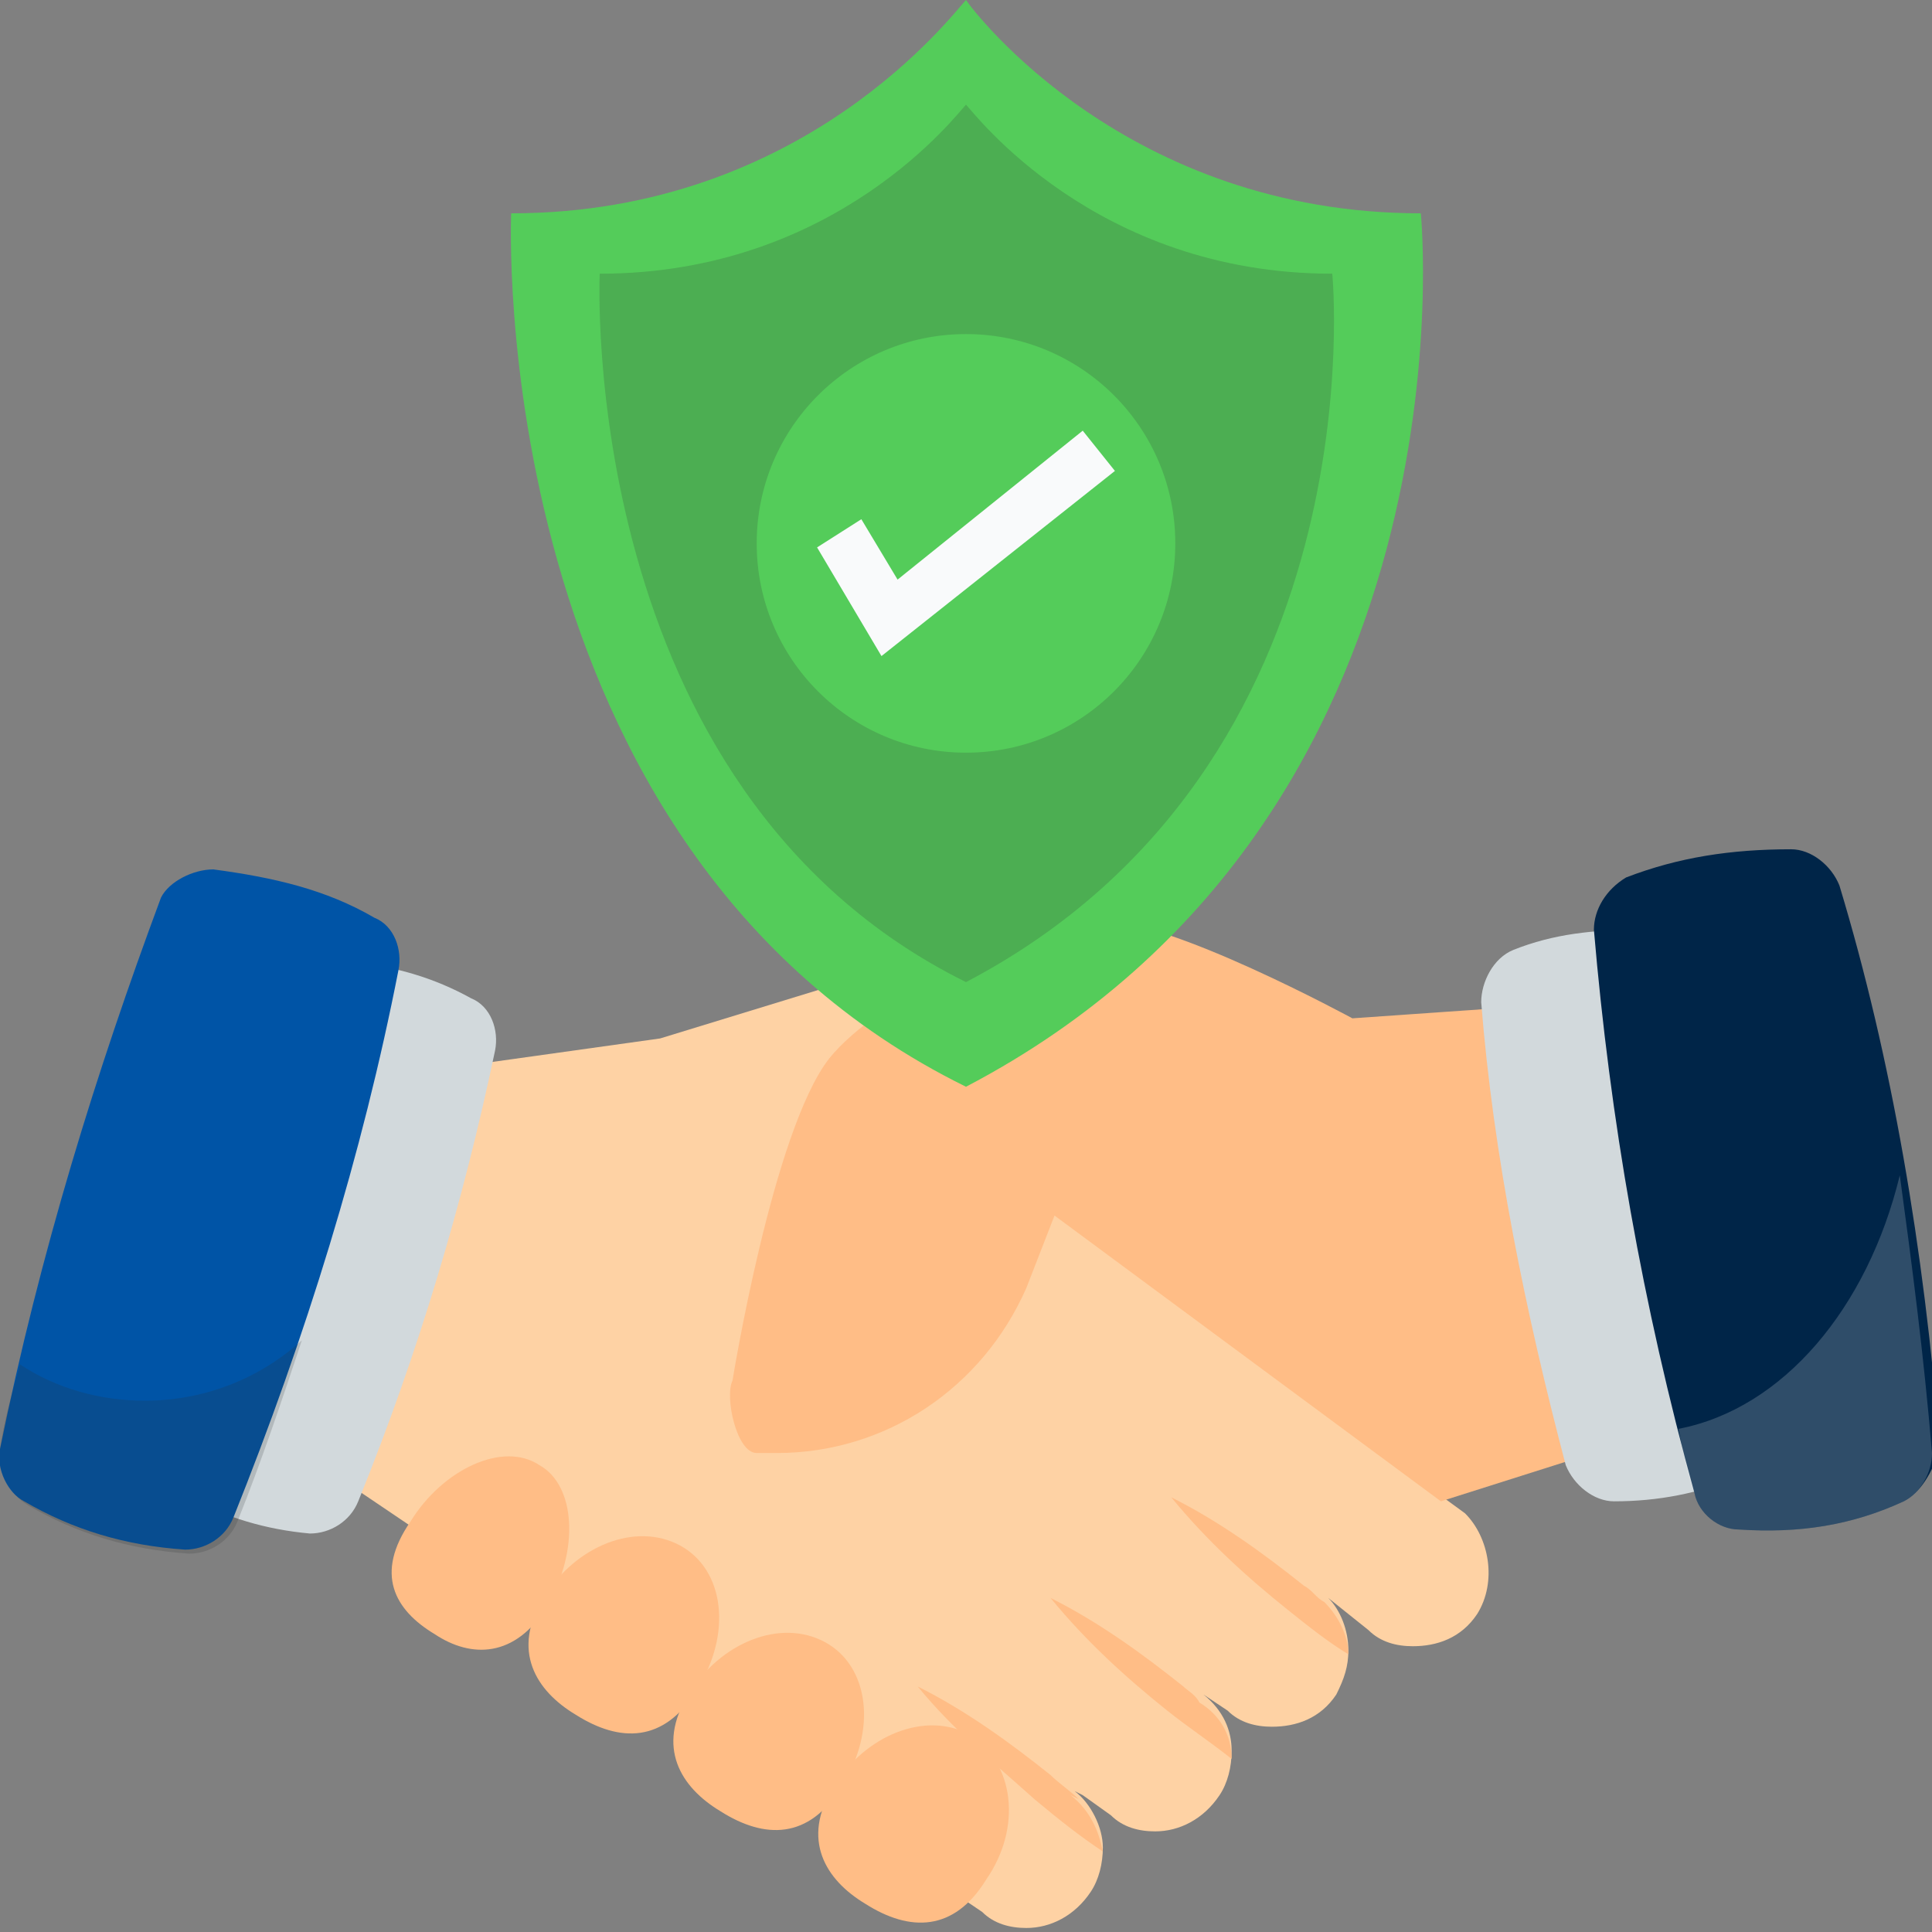 <svg width="48" height="48" viewBox="0 0 48 48" fill="none" xmlns="http://www.w3.org/2000/svg">
<rect x="0" y="0" width="48" height="48" fill="#808080" stroke="none"/>
<g clip-path="url(#clip0_9995_60482)">
<path d="M36.7 40.1C36.3 40.7 35.7 40.9 35.1 40.9C34.7 40.9 34.3 40.8 34 40.5L33 39.7C33.3 40 33.5 40.5 33.5 41C33.5 41.4 33.4 41.7 33.2 42.1C32.8 42.7 32.2 42.9 31.6 42.9C31.2 42.9 30.8 42.8 30.5 42.5L29.9 42.1C30.4 42.5 30.6 43 30.6 43.5C30.6 43.9 30.5 44.3 30.3 44.6C29.9 45.2 29.3 45.5 28.7 45.5C28.3 45.5 27.9 45.4 27.6 45.1L26.9 44.6L26.7 44.5C27.1 44.8 27.4 45.4 27.4 45.9C27.4 46.3 27.3 46.7 27.1 47C26.7 47.6 26.1 47.9 25.5 47.9C25.1 47.9 24.7 47.8 24.4 47.5L8.7 36.9L11.4 26.5L16.4 25.8L22.6 23.9H27.2L29.3 32.4L36.4 37.6C37 38.2 37.2 39.3 36.7 40.1Z" fill="#FED2A4"/>
<path d="M39.899 36L35.799 37.3L26.199 30.2L25.499 32C24.399 34.5 21.999 36.1 19.299 36.1C19.099 36.1 18.999 36.1 18.799 36.1C18.299 36.1 17.999 34.7 18.199 34.3C18.199 34.3 19.199 28.1 20.599 26.3C21.799 24.8 25.499 23 27.399 22.9C28.999 22.8 33.599 25.3 33.599 25.3L37.899 25L39.899 36Z" fill="#FFBD86"/>
<path d="M33.5 41.1C33 40.8 32.5 40.4 32 40C31 39.2 30 38.3 29.1 37.2C30.3 37.8 31.4 38.6 32.4 39.4C32.6 39.5 32.7 39.7 32.9 39.8C33.3 40.2 33.5 40.7 33.5 41.1Z" fill="#FFBD86"/>
<path d="M30.6 43.7C30.1 43.3 29.5 42.9 29 42.5C28 41.7 27 40.8 26.1 39.7C27.3 40.3 28.4 41.1 29.4 41.9C29.5 42 29.7 42.1 29.8 42.3C30.3 42.6 30.6 43.1 30.6 43.7Z" fill="#FFBD86"/>
<path d="M27.4 46C26.8 45.6 26.3 45.2 25.7 44.7C24.7 43.8 23.7 43 22.8 41.9C24 42.5 25.1 43.3 26.1 44.1C26.3 44.3 26.6 44.5 26.8 44.7L26.6 44.6C27.1 45 27.3 45.5 27.4 46Z" fill="#FFBD86"/>
<path d="M13.6 39.9C12.8 41.2 11.7 41.2 10.8 40.6C9.8 40 9.3 39.1 10.2 37.8C11 36.5 12.5 35.8 13.4 36.4C14.3 36.9 14.4 38.5 13.6 39.9Z" fill="#FFBD86"/>
<path d="M17.301 42C16.501 43.3 15.401 43.3 14.301 42.6C13.301 42 12.701 41 13.501 39.7C14.301 38.4 15.801 37.8 16.901 38.4C18.001 39 18.201 40.6 17.301 42Z" fill="#FFBD86"/>
<path d="M20.9 44.4C20.1 45.7 19 45.7 17.9 45C16.9 44.4 16.3 43.4 17.1 42.1C17.9 40.8 19.4 40.2 20.5 40.8C21.6 41.4 21.8 43 20.9 44.4Z" fill="#FFBD86"/>
<path d="M24.5 46.7C23.7 48 22.6 48 21.5 47.3C20.5 46.7 19.9 45.7 20.7 44.4C21.5 43.1 23 42.5 24.1 43.1C25.2 43.8 25.4 45.4 24.5 46.7Z" fill="#FFBD86"/>
<path d="M43.2 36.7C42.2 37.1 41.2 37.3 40.1 37.3C39.6 37.3 39.1 36.9 38.9 36.4C37.9 32.6 37.1 28.7 36.8 24.9C36.8 24.4 37.1 23.8 37.6 23.6C38.6 23.2 39.6 23.1 40.7 23.1C41.2 23.1 41.7 23.5 41.9 24C42.9 27.6 43.6 31.4 44 35.5C44 36 43.7 36.5 43.2 36.7Z" fill="#D2D9DC"/>
<path d="M47.3 37.3C46 37.9 44.7 38.1 43.2 38C42.7 38 42.2 37.6 42.1 37.1C40.8 32.4 40 27.8 39.6 23.1C39.6 22.6 39.9 22.1 40.4 21.8C41.7 21.3 43 21.1 44.5 21.1C45 21.1 45.5 21.5 45.7 22C47 26.3 47.8 31 48.2 36C48 36.6 47.7 37.1 47.3 37.3Z" fill="#002548"/>
<g opacity="0.19">
<path d="M48 36.1C48 36.6 47.7 37.1 47.3 37.3C46 37.9 44.7 38.1 43.2 38C42.7 38 42.2 37.6 42.1 37.1C41.9 36.6 41.8 36 41.7 35.5C44.3 35 46.4 32.5 47.2 29.2C47.5 31.4 47.8 33.7 48 36.1Z" fill="#F9FAFB"/>
</g>
<path d="M4.7 37.2C5.6 37.7 6.6 38 7.7 38.1C8.2 38.1 8.7 37.8 8.9 37.3C10.4 33.6 11.5 29.9 12.3 26.1C12.4 25.6 12.2 25 11.7 24.8C10.8 24.3 9.8 24 8.7 23.9C8.2 23.8 7.6 24.1 7.4 24.7C6 28.1 4.9 31.9 4.1 35.9C4 36.4 4.2 37 4.7 37.2Z" fill="#D2D9DC"/>
<path d="M0.6 37.3C1.8 38 3.1 38.4 4.6 38.5C5.1 38.5 5.6 38.2 5.8 37.7C7.6 33.2 9 28.7 9.9 24.1C10 23.6 9.8 23 9.3 22.8C8.1 22.1 6.8 21.8 5.3 21.6C4.8 21.6 4.2 21.9 4 22.3C2.4 26.6 1 31.1 -0 36C-0.1 36.5 0.2 37.1 0.6 37.3Z" fill="#0054A6"/>
<g opacity="0.19">
<path d="M7.5 33.3C7 34.8 6.5 36.3 5.9 37.8C5.7 38.3 5.2 38.6 4.7 38.6C3.2 38.5 1.9 38.1 0.7 37.4C0.2 37.1 -0.1 36.5 -0 36C0.1 35.3 0.3 34.6 0.5 33.9C1.4 34.5 2.5 34.8 3.6 34.8C5 34.8 6.4 34.3 7.5 33.3Z" fill="#2D2F31"/>
</g>
<path d="M24 27C12 21.1 12.7 5.3 12.7 5.3C20 5.3 23.7 0.3 24 0C24.2 0.3 28 5.3 35.3 5.3C35.3 5.3 36.8 20.3 24 27Z" fill="#54CC5A"/>
<path opacity="0.19" d="M24 24.4C14.3 19.6 14.9 6.8 14.9 6.8C20.8 6.8 23.8 2.8 24 2.6C24.2 2.8 27.2 6.8 33.1 6.8C33.1 6.8 34.3 19 24 24.4Z" fill="#2D2F31"/>
<path d="M24 18.7C26.872 18.7 29.2 16.372 29.2 13.5C29.2 10.628 26.872 8.3 24 8.3C21.128 8.3 18.8 10.628 18.8 13.5C18.8 16.372 21.128 18.7 24 18.7Z" fill="#54CC5A"/>
<path d="M21.9 16.3L20.3 13.6L21.4 12.9L22.3 14.4L26.9 10.7L27.7 11.7L21.9 16.3Z" fill="#F9FAFB"/>
</g>
<defs>
<clipPath id="clip0_9995_60482">
<rect width="48" height="48" fill="white"/>
</clipPath>
</defs>
</svg>
